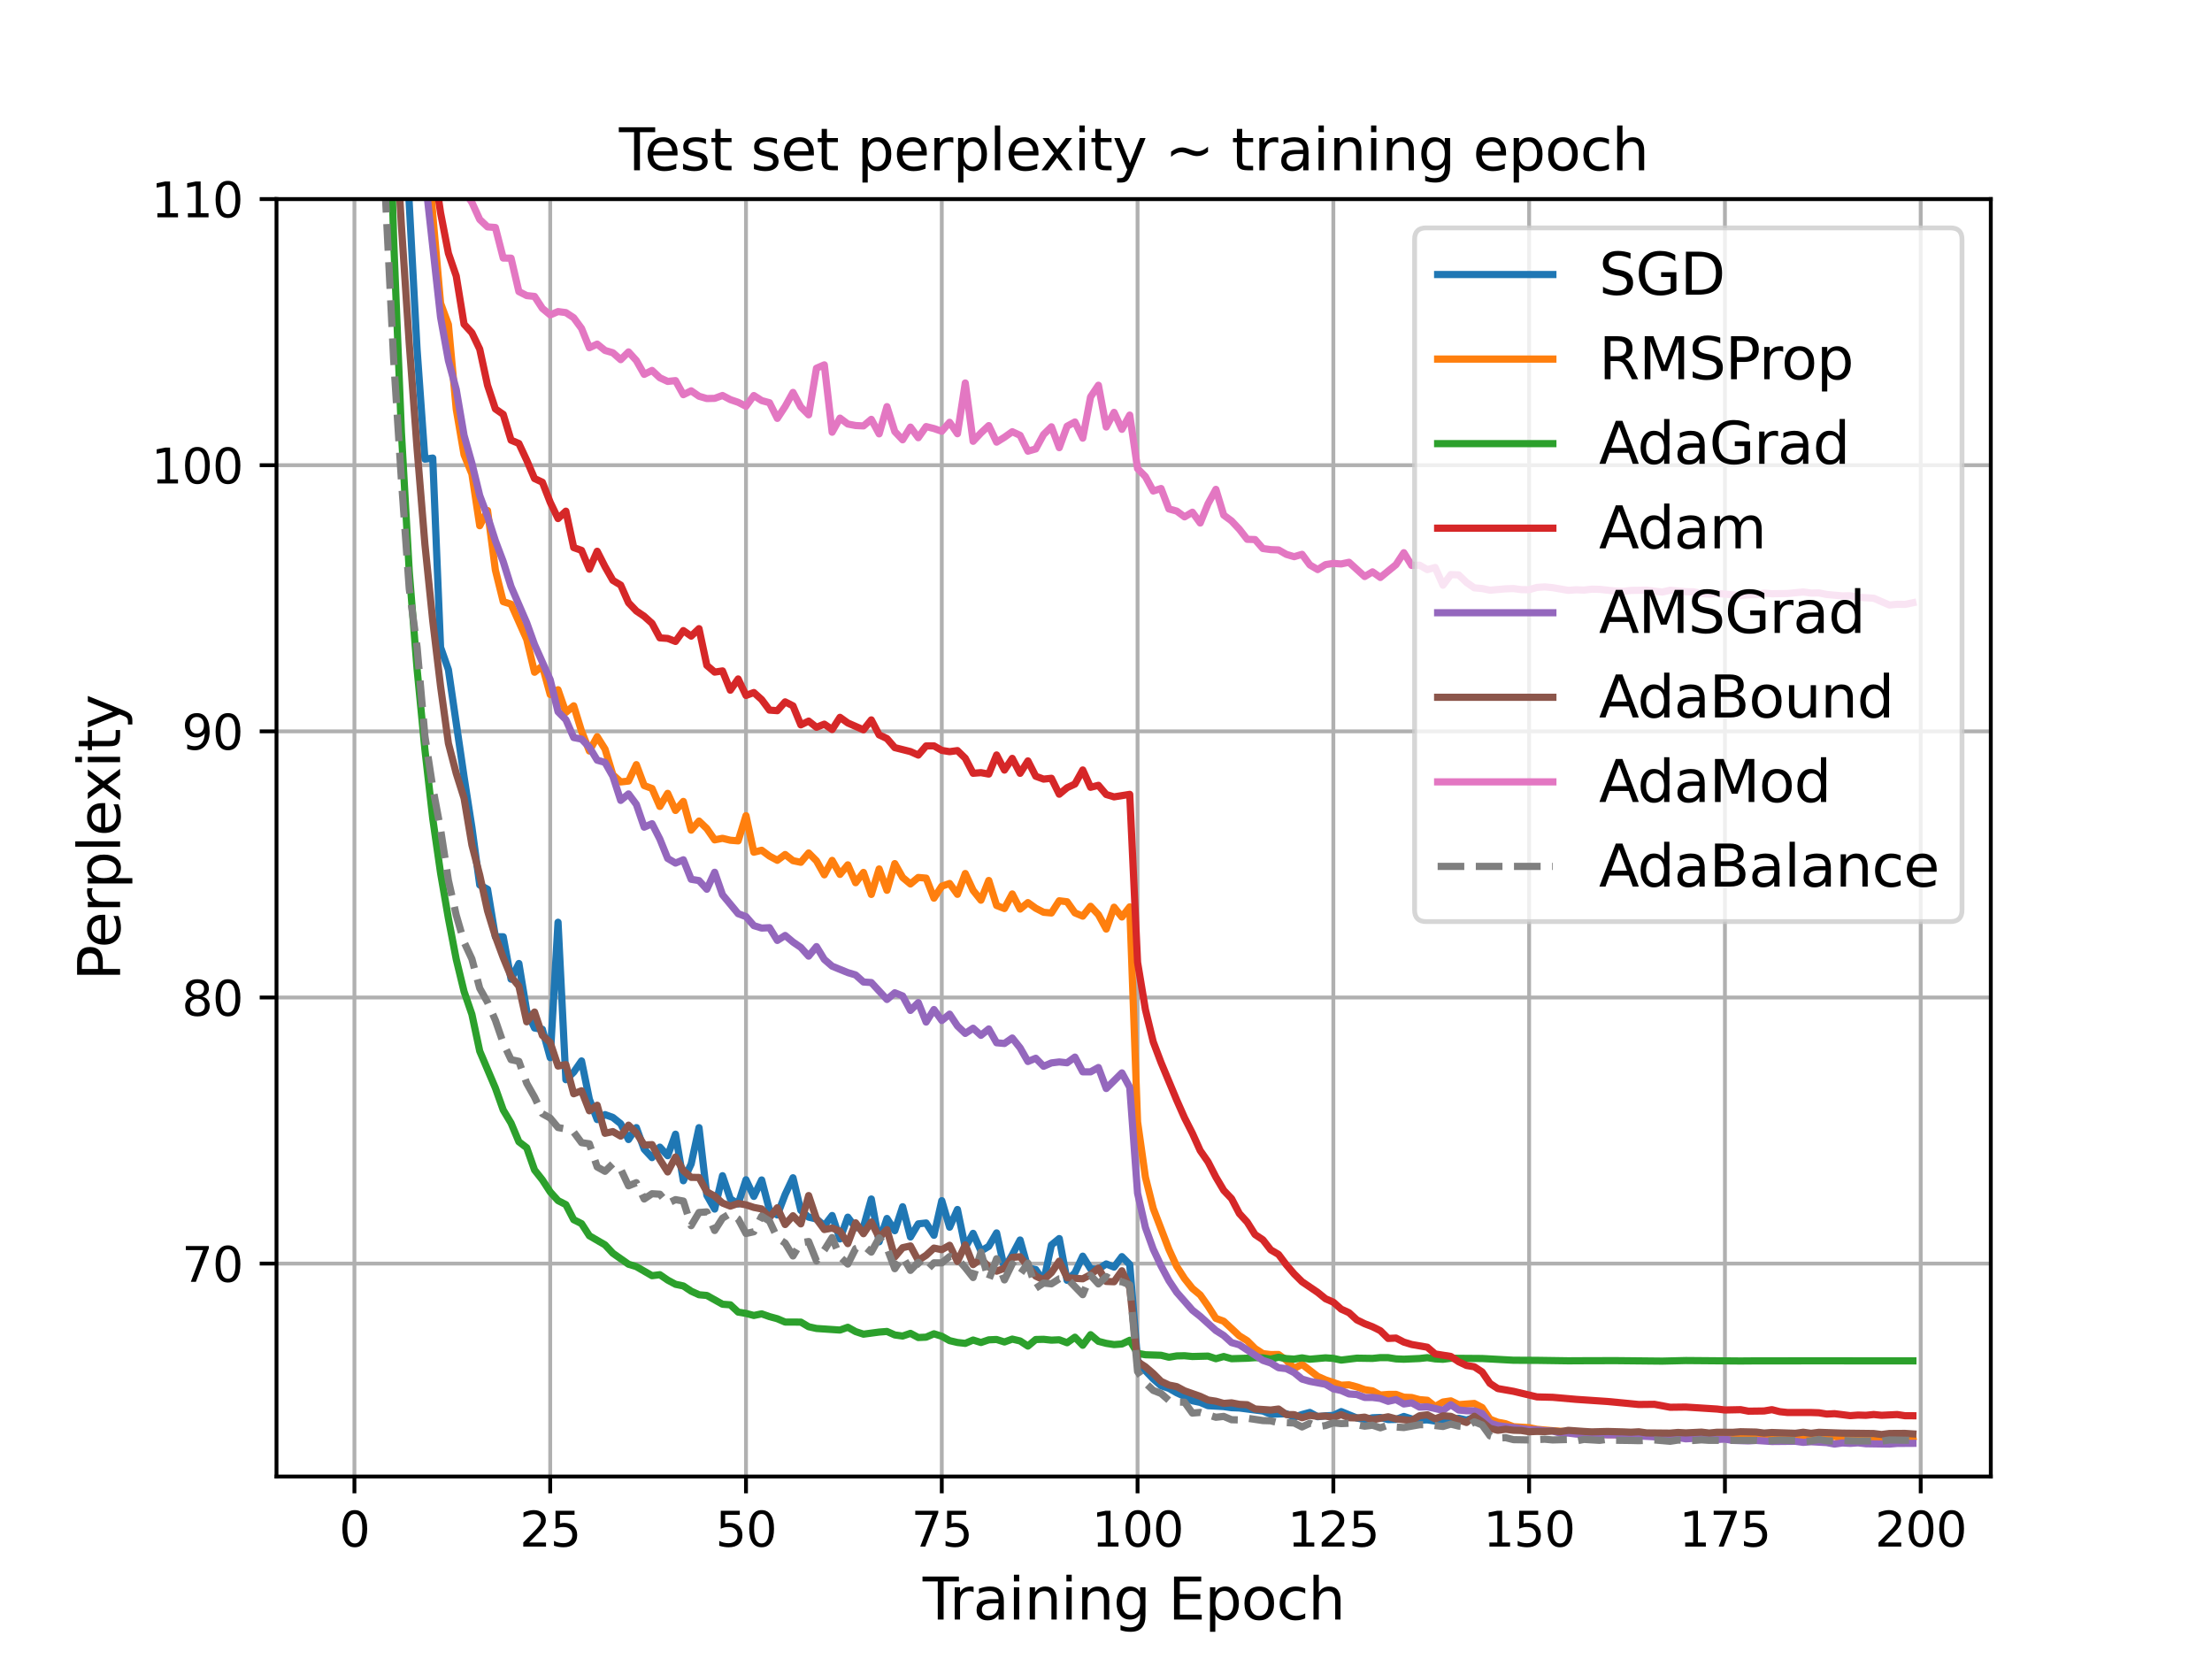 <?xml version="1.0" encoding="utf-8" standalone="no"?>
<!DOCTYPE svg PUBLIC "-//W3C//DTD SVG 1.1//EN"
  "http://www.w3.org/Graphics/SVG/1.1/DTD/svg11.dtd">
<svg xmlns:xlink="http://www.w3.org/1999/xlink" width="460.8pt" height="345.6pt" viewBox="0 0 460.8 345.6" xmlns="http://www.w3.org/2000/svg" version="1.1">
 <defs>
  <style type="text/css">*{stroke-linejoin: round; stroke-linecap: butt}</style>
 </defs>
 <g id="figure_1">
  <g id="patch_1">
   <path d="M 0 345.6 
L 460.8 345.6 
L 460.8 0 
L 0 0 
z
" style="fill: #ffffff"/>
  </g>
  <g id="axes_1">
   <g id="patch_2">
    <path d="M 57.6 307.584 
L 414.72 307.584 
L 414.72 41.472 
L 57.6 41.472 
z
" style="fill: #ffffff"/>
   </g>
   <g id="matplotlib.axis_1">
    <g id="xtick_1">
     <g id="line2d_1">
      <path d="M 73.833 307.584 
L 73.833 41.472 
" clip-path="url(#p5eade75010)" style="fill: none; stroke: #b0b0b0; stroke-width: 0.8; stroke-linecap: square"/>
     </g>
     <g id="line2d_2">
      <defs>
       <path id="me7df21f308" d="M 0 0 
L 0 3.5 
" style="stroke: #000000; stroke-width: 0.8"/>
      </defs>
      <g>
       <use xlink:href="#me7df21f308" x="73.833" y="307.584" style="stroke: #000000; stroke-width: 0.8"/>
      </g>
     </g>
     <g id="text_1">
      <!-- 0 -->
      <g transform="translate(70.651 322.182)scale(0.1 -0.1)">
       <defs>
        <path id="DejaVuSans-30" d="M 2034 4250 
Q 1547 4250 1301 3770 
Q 1056 3291 1056 2328 
Q 1056 1369 1301 889 
Q 1547 409 2034 409 
Q 2525 409 2770 889 
Q 3016 1369 3016 2328 
Q 3016 3291 2770 3770 
Q 2525 4250 2034 4250 
z
M 2034 4750 
Q 2819 4750 3233 4129 
Q 3647 3509 3647 2328 
Q 3647 1150 3233 529 
Q 2819 -91 2034 -91 
Q 1250 -91 836 529 
Q 422 1150 422 2328 
Q 422 3509 836 4129 
Q 1250 4750 2034 4750 
z
" transform="scale(0.016)"/>
       </defs>
       <use xlink:href="#DejaVuSans-30"/>
      </g>
     </g>
    </g>
    <g id="xtick_2">
     <g id="line2d_3">
      <path d="M 114.618 307.584 
L 114.618 41.472 
" clip-path="url(#p5eade75010)" style="fill: none; stroke: #b0b0b0; stroke-width: 0.8; stroke-linecap: square"/>
     </g>
     <g id="line2d_4">
      <g>
       <use xlink:href="#me7df21f308" x="114.618" y="307.584" style="stroke: #000000; stroke-width: 0.8"/>
      </g>
     </g>
     <g id="text_2">
      <!-- 25 -->
      <g transform="translate(108.256 322.182)scale(0.1 -0.1)">
       <defs>
        <path id="DejaVuSans-32" d="M 1228 531 
L 3431 531 
L 3431 0 
L 469 0 
L 469 531 
Q 828 903 1448 1529 
Q 2069 2156 2228 2338 
Q 2531 2678 2651 2914 
Q 2772 3150 2772 3378 
Q 2772 3750 2511 3984 
Q 2250 4219 1831 4219 
Q 1534 4219 1204 4116 
Q 875 4013 500 3803 
L 500 4441 
Q 881 4594 1212 4672 
Q 1544 4750 1819 4750 
Q 2544 4750 2975 4387 
Q 3406 4025 3406 3419 
Q 3406 3131 3298 2873 
Q 3191 2616 2906 2266 
Q 2828 2175 2409 1742 
Q 1991 1309 1228 531 
z
" transform="scale(0.016)"/>
        <path id="DejaVuSans-35" d="M 691 4666 
L 3169 4666 
L 3169 4134 
L 1269 4134 
L 1269 2991 
Q 1406 3038 1543 3061 
Q 1681 3084 1819 3084 
Q 2600 3084 3056 2656 
Q 3513 2228 3513 1497 
Q 3513 744 3044 326 
Q 2575 -91 1722 -91 
Q 1428 -91 1123 -41 
Q 819 9 494 109 
L 494 744 
Q 775 591 1075 516 
Q 1375 441 1709 441 
Q 2250 441 2565 725 
Q 2881 1009 2881 1497 
Q 2881 1984 2565 2268 
Q 2250 2553 1709 2553 
Q 1456 2553 1204 2497 
Q 953 2441 691 2322 
L 691 4666 
z
" transform="scale(0.016)"/>
       </defs>
       <use xlink:href="#DejaVuSans-32"/>
       <use xlink:href="#DejaVuSans-35" x="63.623"/>
      </g>
     </g>
    </g>
    <g id="xtick_3">
     <g id="line2d_5">
      <path d="M 155.404 307.584 
L 155.404 41.472 
" clip-path="url(#p5eade75010)" style="fill: none; stroke: #b0b0b0; stroke-width: 0.8; stroke-linecap: square"/>
     </g>
     <g id="line2d_6">
      <g>
       <use xlink:href="#me7df21f308" x="155.404" y="307.584" style="stroke: #000000; stroke-width: 0.8"/>
      </g>
     </g>
     <g id="text_3">
      <!-- 50 -->
      <g transform="translate(149.042 322.182)scale(0.1 -0.1)">
       <use xlink:href="#DejaVuSans-35"/>
       <use xlink:href="#DejaVuSans-30" x="63.623"/>
      </g>
     </g>
    </g>
    <g id="xtick_4">
     <g id="line2d_7">
      <path d="M 196.19 307.584 
L 196.19 41.472 
" clip-path="url(#p5eade75010)" style="fill: none; stroke: #b0b0b0; stroke-width: 0.8; stroke-linecap: square"/>
     </g>
     <g id="line2d_8">
      <g>
       <use xlink:href="#me7df21f308" x="196.19" y="307.584" style="stroke: #000000; stroke-width: 0.8"/>
      </g>
     </g>
     <g id="text_4">
      <!-- 75 -->
      <g transform="translate(189.827 322.182)scale(0.1 -0.1)">
       <defs>
        <path id="DejaVuSans-37" d="M 525 4666 
L 3525 4666 
L 3525 4397 
L 1831 0 
L 1172 0 
L 2766 4134 
L 525 4134 
L 525 4666 
z
" transform="scale(0.016)"/>
       </defs>
       <use xlink:href="#DejaVuSans-37"/>
       <use xlink:href="#DejaVuSans-35" x="63.623"/>
      </g>
     </g>
    </g>
    <g id="xtick_5">
     <g id="line2d_9">
      <path d="M 236.976 307.584 
L 236.976 41.472 
" clip-path="url(#p5eade75010)" style="fill: none; stroke: #b0b0b0; stroke-width: 0.8; stroke-linecap: square"/>
     </g>
     <g id="line2d_10">
      <g>
       <use xlink:href="#me7df21f308" x="236.976" y="307.584" style="stroke: #000000; stroke-width: 0.8"/>
      </g>
     </g>
     <g id="text_5">
      <!-- 100 -->
      <g transform="translate(227.432 322.182)scale(0.1 -0.1)">
       <defs>
        <path id="DejaVuSans-31" d="M 794 531 
L 1825 531 
L 1825 4091 
L 703 3866 
L 703 4441 
L 1819 4666 
L 2450 4666 
L 2450 531 
L 3481 531 
L 3481 0 
L 794 0 
L 794 531 
z
" transform="scale(0.016)"/>
       </defs>
       <use xlink:href="#DejaVuSans-31"/>
       <use xlink:href="#DejaVuSans-30" x="63.623"/>
       <use xlink:href="#DejaVuSans-30" x="127.246"/>
      </g>
     </g>
    </g>
    <g id="xtick_6">
     <g id="line2d_11">
      <path d="M 277.761 307.584 
L 277.761 41.472 
" clip-path="url(#p5eade75010)" style="fill: none; stroke: #b0b0b0; stroke-width: 0.8; stroke-linecap: square"/>
     </g>
     <g id="line2d_12">
      <g>
       <use xlink:href="#me7df21f308" x="277.761" y="307.584" style="stroke: #000000; stroke-width: 0.8"/>
      </g>
     </g>
     <g id="text_6">
      <!-- 125 -->
      <g transform="translate(268.218 322.182)scale(0.1 -0.1)">
       <use xlink:href="#DejaVuSans-31"/>
       <use xlink:href="#DejaVuSans-32" x="63.623"/>
       <use xlink:href="#DejaVuSans-35" x="127.246"/>
      </g>
     </g>
    </g>
    <g id="xtick_7">
     <g id="line2d_13">
      <path d="M 318.547 307.584 
L 318.547 41.472 
" clip-path="url(#p5eade75010)" style="fill: none; stroke: #b0b0b0; stroke-width: 0.8; stroke-linecap: square"/>
     </g>
     <g id="line2d_14">
      <g>
       <use xlink:href="#me7df21f308" x="318.547" y="307.584" style="stroke: #000000; stroke-width: 0.8"/>
      </g>
     </g>
     <g id="text_7">
      <!-- 150 -->
      <g transform="translate(309.003 322.182)scale(0.1 -0.1)">
       <use xlink:href="#DejaVuSans-31"/>
       <use xlink:href="#DejaVuSans-35" x="63.623"/>
       <use xlink:href="#DejaVuSans-30" x="127.246"/>
      </g>
     </g>
    </g>
    <g id="xtick_8">
     <g id="line2d_15">
      <path d="M 359.333 307.584 
L 359.333 41.472 
" clip-path="url(#p5eade75010)" style="fill: none; stroke: #b0b0b0; stroke-width: 0.8; stroke-linecap: square"/>
     </g>
     <g id="line2d_16">
      <g>
       <use xlink:href="#me7df21f308" x="359.333" y="307.584" style="stroke: #000000; stroke-width: 0.8"/>
      </g>
     </g>
     <g id="text_8">
      <!-- 175 -->
      <g transform="translate(349.789 322.182)scale(0.1 -0.1)">
       <use xlink:href="#DejaVuSans-31"/>
       <use xlink:href="#DejaVuSans-37" x="63.623"/>
       <use xlink:href="#DejaVuSans-35" x="127.246"/>
      </g>
     </g>
    </g>
    <g id="xtick_9">
     <g id="line2d_17">
      <path d="M 400.119 307.584 
L 400.119 41.472 
" clip-path="url(#p5eade75010)" style="fill: none; stroke: #b0b0b0; stroke-width: 0.8; stroke-linecap: square"/>
     </g>
     <g id="line2d_18">
      <g>
       <use xlink:href="#me7df21f308" x="400.119" y="307.584" style="stroke: #000000; stroke-width: 0.8"/>
      </g>
     </g>
     <g id="text_9">
      <!-- 200 -->
      <g transform="translate(390.575 322.182)scale(0.1 -0.1)">
       <use xlink:href="#DejaVuSans-32"/>
       <use xlink:href="#DejaVuSans-30" x="63.623"/>
       <use xlink:href="#DejaVuSans-30" x="127.246"/>
      </g>
     </g>
    </g>
    <g id="text_10">
     <!-- Training Epoch -->
     <g transform="translate(192.209 337.38)scale(0.12 -0.12)">
      <defs>
       <path id="DejaVuSans-54" d="M -19 4666 
L 3928 4666 
L 3928 4134 
L 2272 4134 
L 2272 0 
L 1638 0 
L 1638 4134 
L -19 4134 
L -19 4666 
z
" transform="scale(0.016)"/>
       <path id="DejaVuSans-72" d="M 2631 2963 
Q 2534 3019 2420 3045 
Q 2306 3072 2169 3072 
Q 1681 3072 1420 2755 
Q 1159 2438 1159 1844 
L 1159 0 
L 581 0 
L 581 3500 
L 1159 3500 
L 1159 2956 
Q 1341 3275 1631 3429 
Q 1922 3584 2338 3584 
Q 2397 3584 2469 3576 
Q 2541 3569 2628 3553 
L 2631 2963 
z
" transform="scale(0.016)"/>
       <path id="DejaVuSans-61" d="M 2194 1759 
Q 1497 1759 1228 1600 
Q 959 1441 959 1056 
Q 959 750 1161 570 
Q 1363 391 1709 391 
Q 2188 391 2477 730 
Q 2766 1069 2766 1631 
L 2766 1759 
L 2194 1759 
z
M 3341 1997 
L 3341 0 
L 2766 0 
L 2766 531 
Q 2569 213 2275 61 
Q 1981 -91 1556 -91 
Q 1019 -91 701 211 
Q 384 513 384 1019 
Q 384 1609 779 1909 
Q 1175 2209 1959 2209 
L 2766 2209 
L 2766 2266 
Q 2766 2663 2505 2880 
Q 2244 3097 1772 3097 
Q 1472 3097 1187 3025 
Q 903 2953 641 2809 
L 641 3341 
Q 956 3463 1253 3523 
Q 1550 3584 1831 3584 
Q 2591 3584 2966 3190 
Q 3341 2797 3341 1997 
z
" transform="scale(0.016)"/>
       <path id="DejaVuSans-69" d="M 603 3500 
L 1178 3500 
L 1178 0 
L 603 0 
L 603 3500 
z
M 603 4863 
L 1178 4863 
L 1178 4134 
L 603 4134 
L 603 4863 
z
" transform="scale(0.016)"/>
       <path id="DejaVuSans-6e" d="M 3513 2113 
L 3513 0 
L 2938 0 
L 2938 2094 
Q 2938 2591 2744 2837 
Q 2550 3084 2163 3084 
Q 1697 3084 1428 2787 
Q 1159 2491 1159 1978 
L 1159 0 
L 581 0 
L 581 3500 
L 1159 3500 
L 1159 2956 
Q 1366 3272 1645 3428 
Q 1925 3584 2291 3584 
Q 2894 3584 3203 3211 
Q 3513 2838 3513 2113 
z
" transform="scale(0.016)"/>
       <path id="DejaVuSans-67" d="M 2906 1791 
Q 2906 2416 2648 2759 
Q 2391 3103 1925 3103 
Q 1463 3103 1205 2759 
Q 947 2416 947 1791 
Q 947 1169 1205 825 
Q 1463 481 1925 481 
Q 2391 481 2648 825 
Q 2906 1169 2906 1791 
z
M 3481 434 
Q 3481 -459 3084 -895 
Q 2688 -1331 1869 -1331 
Q 1566 -1331 1297 -1286 
Q 1028 -1241 775 -1147 
L 775 -588 
Q 1028 -725 1275 -790 
Q 1522 -856 1778 -856 
Q 2344 -856 2625 -561 
Q 2906 -266 2906 331 
L 2906 616 
Q 2728 306 2450 153 
Q 2172 0 1784 0 
Q 1141 0 747 490 
Q 353 981 353 1791 
Q 353 2603 747 3093 
Q 1141 3584 1784 3584 
Q 2172 3584 2450 3431 
Q 2728 3278 2906 2969 
L 2906 3500 
L 3481 3500 
L 3481 434 
z
" transform="scale(0.016)"/>
       <path id="DejaVuSans-20" transform="scale(0.016)"/>
       <path id="DejaVuSans-45" d="M 628 4666 
L 3578 4666 
L 3578 4134 
L 1259 4134 
L 1259 2753 
L 3481 2753 
L 3481 2222 
L 1259 2222 
L 1259 531 
L 3634 531 
L 3634 0 
L 628 0 
L 628 4666 
z
" transform="scale(0.016)"/>
       <path id="DejaVuSans-70" d="M 1159 525 
L 1159 -1331 
L 581 -1331 
L 581 3500 
L 1159 3500 
L 1159 2969 
Q 1341 3281 1617 3432 
Q 1894 3584 2278 3584 
Q 2916 3584 3314 3078 
Q 3713 2572 3713 1747 
Q 3713 922 3314 415 
Q 2916 -91 2278 -91 
Q 1894 -91 1617 61 
Q 1341 213 1159 525 
z
M 3116 1747 
Q 3116 2381 2855 2742 
Q 2594 3103 2138 3103 
Q 1681 3103 1420 2742 
Q 1159 2381 1159 1747 
Q 1159 1113 1420 752 
Q 1681 391 2138 391 
Q 2594 391 2855 752 
Q 3116 1113 3116 1747 
z
" transform="scale(0.016)"/>
       <path id="DejaVuSans-6f" d="M 1959 3097 
Q 1497 3097 1228 2736 
Q 959 2375 959 1747 
Q 959 1119 1226 758 
Q 1494 397 1959 397 
Q 2419 397 2687 759 
Q 2956 1122 2956 1747 
Q 2956 2369 2687 2733 
Q 2419 3097 1959 3097 
z
M 1959 3584 
Q 2709 3584 3137 3096 
Q 3566 2609 3566 1747 
Q 3566 888 3137 398 
Q 2709 -91 1959 -91 
Q 1206 -91 779 398 
Q 353 888 353 1747 
Q 353 2609 779 3096 
Q 1206 3584 1959 3584 
z
" transform="scale(0.016)"/>
       <path id="DejaVuSans-63" d="M 3122 3366 
L 3122 2828 
Q 2878 2963 2633 3030 
Q 2388 3097 2138 3097 
Q 1578 3097 1268 2742 
Q 959 2388 959 1747 
Q 959 1106 1268 751 
Q 1578 397 2138 397 
Q 2388 397 2633 464 
Q 2878 531 3122 666 
L 3122 134 
Q 2881 22 2623 -34 
Q 2366 -91 2075 -91 
Q 1284 -91 818 406 
Q 353 903 353 1747 
Q 353 2603 823 3093 
Q 1294 3584 2113 3584 
Q 2378 3584 2631 3529 
Q 2884 3475 3122 3366 
z
" transform="scale(0.016)"/>
       <path id="DejaVuSans-68" d="M 3513 2113 
L 3513 0 
L 2938 0 
L 2938 2094 
Q 2938 2591 2744 2837 
Q 2550 3084 2163 3084 
Q 1697 3084 1428 2787 
Q 1159 2491 1159 1978 
L 1159 0 
L 581 0 
L 581 4863 
L 1159 4863 
L 1159 2956 
Q 1366 3272 1645 3428 
Q 1925 3584 2291 3584 
Q 2894 3584 3203 3211 
Q 3513 2838 3513 2113 
z
" transform="scale(0.016)"/>
      </defs>
      <use xlink:href="#DejaVuSans-54"/>
      <use xlink:href="#DejaVuSans-72" x="46.334"/>
      <use xlink:href="#DejaVuSans-61" x="87.447"/>
      <use xlink:href="#DejaVuSans-69" x="148.727"/>
      <use xlink:href="#DejaVuSans-6e" x="176.51"/>
      <use xlink:href="#DejaVuSans-69" x="239.889"/>
      <use xlink:href="#DejaVuSans-6e" x="267.672"/>
      <use xlink:href="#DejaVuSans-67" x="331.051"/>
      <use xlink:href="#DejaVuSans-20" x="394.527"/>
      <use xlink:href="#DejaVuSans-45" x="426.314"/>
      <use xlink:href="#DejaVuSans-70" x="489.498"/>
      <use xlink:href="#DejaVuSans-6f" x="552.975"/>
      <use xlink:href="#DejaVuSans-63" x="614.156"/>
      <use xlink:href="#DejaVuSans-68" x="669.137"/>
     </g>
    </g>
   </g>
   <g id="matplotlib.axis_2">
    <g id="ytick_1">
     <g id="line2d_19">
      <path d="M 57.6 263.232 
L 414.72 263.232 
" clip-path="url(#p5eade75010)" style="fill: none; stroke: #b0b0b0; stroke-width: 0.8; stroke-linecap: square"/>
     </g>
     <g id="line2d_20">
      <defs>
       <path id="m442542cdd9" d="M 0 0 
L -3.5 0 
" style="stroke: #000000; stroke-width: 0.8"/>
      </defs>
      <g>
       <use xlink:href="#m442542cdd9" x="57.6" y="263.232" style="stroke: #000000; stroke-width: 0.8"/>
      </g>
     </g>
     <g id="text_11">
      <!-- 70 -->
      <g transform="translate(37.875 267.031)scale(0.1 -0.1)">
       <use xlink:href="#DejaVuSans-37"/>
       <use xlink:href="#DejaVuSans-30" x="63.623"/>
      </g>
     </g>
    </g>
    <g id="ytick_2">
     <g id="line2d_21">
      <path d="M 57.6 207.792 
L 414.72 207.792 
" clip-path="url(#p5eade75010)" style="fill: none; stroke: #b0b0b0; stroke-width: 0.8; stroke-linecap: square"/>
     </g>
     <g id="line2d_22">
      <g>
       <use xlink:href="#m442542cdd9" x="57.6" y="207.792" style="stroke: #000000; stroke-width: 0.8"/>
      </g>
     </g>
     <g id="text_12">
      <!-- 80 -->
      <g transform="translate(37.875 211.591)scale(0.1 -0.1)">
       <defs>
        <path id="DejaVuSans-38" d="M 2034 2216 
Q 1584 2216 1326 1975 
Q 1069 1734 1069 1313 
Q 1069 891 1326 650 
Q 1584 409 2034 409 
Q 2484 409 2743 651 
Q 3003 894 3003 1313 
Q 3003 1734 2745 1975 
Q 2488 2216 2034 2216 
z
M 1403 2484 
Q 997 2584 770 2862 
Q 544 3141 544 3541 
Q 544 4100 942 4425 
Q 1341 4750 2034 4750 
Q 2731 4750 3128 4425 
Q 3525 4100 3525 3541 
Q 3525 3141 3298 2862 
Q 3072 2584 2669 2484 
Q 3125 2378 3379 2068 
Q 3634 1759 3634 1313 
Q 3634 634 3220 271 
Q 2806 -91 2034 -91 
Q 1263 -91 848 271 
Q 434 634 434 1313 
Q 434 1759 690 2068 
Q 947 2378 1403 2484 
z
M 1172 3481 
Q 1172 3119 1398 2916 
Q 1625 2713 2034 2713 
Q 2441 2713 2670 2916 
Q 2900 3119 2900 3481 
Q 2900 3844 2670 4047 
Q 2441 4250 2034 4250 
Q 1625 4250 1398 4047 
Q 1172 3844 1172 3481 
z
" transform="scale(0.016)"/>
       </defs>
       <use xlink:href="#DejaVuSans-38"/>
       <use xlink:href="#DejaVuSans-30" x="63.623"/>
      </g>
     </g>
    </g>
    <g id="ytick_3">
     <g id="line2d_23">
      <path d="M 57.6 152.352 
L 414.72 152.352 
" clip-path="url(#p5eade75010)" style="fill: none; stroke: #b0b0b0; stroke-width: 0.8; stroke-linecap: square"/>
     </g>
     <g id="line2d_24">
      <g>
       <use xlink:href="#m442542cdd9" x="57.6" y="152.352" style="stroke: #000000; stroke-width: 0.8"/>
      </g>
     </g>
     <g id="text_13">
      <!-- 90 -->
      <g transform="translate(37.875 156.151)scale(0.1 -0.1)">
       <defs>
        <path id="DejaVuSans-39" d="M 703 97 
L 703 672 
Q 941 559 1184 500 
Q 1428 441 1663 441 
Q 2288 441 2617 861 
Q 2947 1281 2994 2138 
Q 2813 1869 2534 1725 
Q 2256 1581 1919 1581 
Q 1219 1581 811 2004 
Q 403 2428 403 3163 
Q 403 3881 828 4315 
Q 1253 4750 1959 4750 
Q 2769 4750 3195 4129 
Q 3622 3509 3622 2328 
Q 3622 1225 3098 567 
Q 2575 -91 1691 -91 
Q 1453 -91 1209 -44 
Q 966 3 703 97 
z
M 1959 2075 
Q 2384 2075 2632 2365 
Q 2881 2656 2881 3163 
Q 2881 3666 2632 3958 
Q 2384 4250 1959 4250 
Q 1534 4250 1286 3958 
Q 1038 3666 1038 3163 
Q 1038 2656 1286 2365 
Q 1534 2075 1959 2075 
z
" transform="scale(0.016)"/>
       </defs>
       <use xlink:href="#DejaVuSans-39"/>
       <use xlink:href="#DejaVuSans-30" x="63.623"/>
      </g>
     </g>
    </g>
    <g id="ytick_4">
     <g id="line2d_25">
      <path d="M 57.6 96.912 
L 414.72 96.912 
" clip-path="url(#p5eade75010)" style="fill: none; stroke: #b0b0b0; stroke-width: 0.8; stroke-linecap: square"/>
     </g>
     <g id="line2d_26">
      <g>
       <use xlink:href="#m442542cdd9" x="57.6" y="96.912" style="stroke: #000000; stroke-width: 0.8"/>
      </g>
     </g>
     <g id="text_14">
      <!-- 100 -->
      <g transform="translate(31.512 100.711)scale(0.1 -0.1)">
       <use xlink:href="#DejaVuSans-31"/>
       <use xlink:href="#DejaVuSans-30" x="63.623"/>
       <use xlink:href="#DejaVuSans-30" x="127.246"/>
      </g>
     </g>
    </g>
    <g id="ytick_5">
     <g id="line2d_27">
      <path d="M 57.6 41.472 
L 414.72 41.472 
" clip-path="url(#p5eade75010)" style="fill: none; stroke: #b0b0b0; stroke-width: 0.8; stroke-linecap: square"/>
     </g>
     <g id="line2d_28">
      <g>
       <use xlink:href="#m442542cdd9" x="57.6" y="41.472" style="stroke: #000000; stroke-width: 0.8"/>
      </g>
     </g>
     <g id="text_15">
      <!-- 110 -->
      <g transform="translate(31.512 45.271)scale(0.1 -0.1)">
       <use xlink:href="#DejaVuSans-31"/>
       <use xlink:href="#DejaVuSans-31" x="63.623"/>
       <use xlink:href="#DejaVuSans-30" x="127.246"/>
      </g>
     </g>
    </g>
    <g id="text_16">
     <!-- Perplexity -->
     <g transform="translate(25.017 204.271)rotate(-90)scale(0.12 -0.12)">
      <defs>
       <path id="DejaVuSans-50" d="M 1259 4147 
L 1259 2394 
L 2053 2394 
Q 2494 2394 2734 2622 
Q 2975 2850 2975 3272 
Q 2975 3691 2734 3919 
Q 2494 4147 2053 4147 
L 1259 4147 
z
M 628 4666 
L 2053 4666 
Q 2838 4666 3239 4311 
Q 3641 3956 3641 3272 
Q 3641 2581 3239 2228 
Q 2838 1875 2053 1875 
L 1259 1875 
L 1259 0 
L 628 0 
L 628 4666 
z
" transform="scale(0.016)"/>
       <path id="DejaVuSans-65" d="M 3597 1894 
L 3597 1613 
L 953 1613 
Q 991 1019 1311 708 
Q 1631 397 2203 397 
Q 2534 397 2845 478 
Q 3156 559 3463 722 
L 3463 178 
Q 3153 47 2828 -22 
Q 2503 -91 2169 -91 
Q 1331 -91 842 396 
Q 353 884 353 1716 
Q 353 2575 817 3079 
Q 1281 3584 2069 3584 
Q 2775 3584 3186 3129 
Q 3597 2675 3597 1894 
z
M 3022 2063 
Q 3016 2534 2758 2815 
Q 2500 3097 2075 3097 
Q 1594 3097 1305 2825 
Q 1016 2553 972 2059 
L 3022 2063 
z
" transform="scale(0.016)"/>
       <path id="DejaVuSans-6c" d="M 603 4863 
L 1178 4863 
L 1178 0 
L 603 0 
L 603 4863 
z
" transform="scale(0.016)"/>
       <path id="DejaVuSans-78" d="M 3513 3500 
L 2247 1797 
L 3578 0 
L 2900 0 
L 1881 1375 
L 863 0 
L 184 0 
L 1544 1831 
L 300 3500 
L 978 3500 
L 1906 2253 
L 2834 3500 
L 3513 3500 
z
" transform="scale(0.016)"/>
       <path id="DejaVuSans-74" d="M 1172 4494 
L 1172 3500 
L 2356 3500 
L 2356 3053 
L 1172 3053 
L 1172 1153 
Q 1172 725 1289 603 
Q 1406 481 1766 481 
L 2356 481 
L 2356 0 
L 1766 0 
Q 1100 0 847 248 
Q 594 497 594 1153 
L 594 3053 
L 172 3053 
L 172 3500 
L 594 3500 
L 594 4494 
L 1172 4494 
z
" transform="scale(0.016)"/>
       <path id="DejaVuSans-79" d="M 2059 -325 
Q 1816 -950 1584 -1140 
Q 1353 -1331 966 -1331 
L 506 -1331 
L 506 -850 
L 844 -850 
Q 1081 -850 1212 -737 
Q 1344 -625 1503 -206 
L 1606 56 
L 191 3500 
L 800 3500 
L 1894 763 
L 2988 3500 
L 3597 3500 
L 2059 -325 
z
" transform="scale(0.016)"/>
      </defs>
      <use xlink:href="#DejaVuSans-50"/>
      <use xlink:href="#DejaVuSans-65" x="56.678"/>
      <use xlink:href="#DejaVuSans-72" x="118.201"/>
      <use xlink:href="#DejaVuSans-70" x="159.314"/>
      <use xlink:href="#DejaVuSans-6c" x="222.791"/>
      <use xlink:href="#DejaVuSans-65" x="250.574"/>
      <use xlink:href="#DejaVuSans-78" x="310.348"/>
      <use xlink:href="#DejaVuSans-69" x="369.527"/>
      <use xlink:href="#DejaVuSans-74" x="397.311"/>
      <use xlink:href="#DejaVuSans-79" x="436.52"/>
     </g>
    </g>
   </g>
   <g id="line2d_29">
    <path d="M 82.993 -1 
L 83.621 14.697 
L 85.253 42.418 
L 86.884 72.782 
L 88.516 95.647 
L 90.147 95.424 
L 91.778 134.836 
L 93.41 139.503 
L 96.673 161.83 
L 98.304 172.348 
L 99.936 184.357 
L 101.567 185.251 
L 103.198 195.135 
L 104.83 195.151 
L 106.461 203.977 
L 108.093 200.714 
L 109.724 210.597 
L 111.356 214.153 
L 112.987 214.428 
L 114.618 220.331 
L 116.25 192.125 
L 117.881 224.917 
L 119.513 223.351 
L 121.144 221.014 
L 122.776 228.987 
L 124.407 233.227 
L 126.038 232.196 
L 127.67 232.784 
L 129.301 234.091 
L 130.933 237.383 
L 132.564 234.9 
L 134.196 239.398 
L 135.827 241.152 
L 137.458 238.968 
L 139.09 240.754 
L 140.721 236.275 
L 142.353 245.969 
L 143.984 242.473 
L 145.616 234.913 
L 147.247 249 
L 148.879 251.874 
L 150.51 244.923 
L 152.141 249.746 
L 153.773 250.8 
L 155.404 245.769 
L 157.036 249.233 
L 158.667 245.809 
L 160.299 252.096 
L 161.93 253.103 
L 163.561 248.839 
L 165.193 245.354 
L 166.824 252.13 
L 168.456 253.555 
L 170.087 253.931 
L 171.719 255.33 
L 173.35 253.212 
L 174.981 258.093 
L 176.613 253.557 
L 178.244 255.759 
L 179.876 255.593 
L 181.507 249.776 
L 183.139 258.694 
L 184.77 253.83 
L 186.401 256.376 
L 188.033 251.385 
L 189.664 257.687 
L 191.296 254.953 
L 192.927 254.769 
L 194.559 257.332 
L 196.19 250.124 
L 197.821 255.644 
L 199.453 251.959 
L 201.084 259.863 
L 202.716 256.929 
L 204.347 260.608 
L 205.979 259.634 
L 207.61 256.835 
L 209.241 264.266 
L 210.873 261.413 
L 212.504 258.315 
L 214.136 264.138 
L 215.767 264.477 
L 217.399 266.937 
L 219.03 259.353 
L 220.661 258.015 
L 222.293 266.714 
L 223.924 265.163 
L 225.556 261.684 
L 227.187 264.324 
L 228.819 264.385 
L 230.45 263.304 
L 232.081 263.959 
L 233.713 261.779 
L 235.344 263.417 
L 236.976 283.394 
L 238.607 285.544 
L 240.239 287.245 
L 241.87 288.682 
L 243.501 289.216 
L 245.133 290.141 
L 246.764 290.898 
L 248.396 291.808 
L 250.027 292.145 
L 251.659 292.831 
L 254.921 293.016 
L 256.553 293.249 
L 258.184 293.31 
L 263.079 293.942 
L 264.71 294.606 
L 267.973 294.514 
L 269.604 295.222 
L 271.236 294.669 
L 272.867 294.236 
L 274.499 295.126 
L 276.13 294.937 
L 277.761 294.861 
L 279.393 294.064 
L 282.656 295.391 
L 284.287 295.738 
L 285.919 295.351 
L 287.55 295.287 
L 289.181 295.727 
L 290.813 295.696 
L 292.444 295.077 
L 294.076 295.591 
L 295.707 295.852 
L 297.339 295.787 
L 298.97 296.031 
L 300.601 295.786 
L 302.233 295.807 
L 303.864 295.466 
L 305.496 295.824 
L 307.127 295.298 
L 308.759 295.956 
L 310.39 297.501 
L 312.021 297.766 
L 312.021 297.766 
" clip-path="url(#p5eade75010)" style="fill: none; stroke: #1f77b4; stroke-width: 1.5; stroke-linecap: square"/>
   </g>
   <g id="line2d_30">
    <path d="M 86.701 -1 
L 86.884 1.87 
L 90.147 44.646 
L 91.778 63.161 
L 93.41 67.598 
L 95.041 85.245 
L 96.673 94.735 
L 98.304 98.73 
L 99.936 109.519 
L 101.567 106.35 
L 103.198 118.76 
L 104.83 125.331 
L 106.461 125.862 
L 109.724 133.205 
L 111.356 140.04 
L 112.987 138.73 
L 114.618 144.682 
L 116.25 143.685 
L 117.881 148.399 
L 119.513 147.034 
L 121.144 152.315 
L 122.776 156.445 
L 124.407 153.461 
L 126.038 156.049 
L 127.67 161.4 
L 129.301 162.89 
L 130.933 162.71 
L 132.564 159.289 
L 134.196 163.647 
L 135.827 164.254 
L 137.458 167.998 
L 139.09 165.27 
L 140.721 168.834 
L 142.353 166.955 
L 143.984 172.933 
L 145.616 171.041 
L 147.247 172.607 
L 148.879 174.959 
L 150.51 174.637 
L 152.141 175.038 
L 153.773 175.168 
L 155.404 169.917 
L 157.036 177.531 
L 158.667 177.123 
L 160.299 178.339 
L 161.93 179.221 
L 163.561 178.009 
L 165.193 179.291 
L 166.824 179.632 
L 168.456 177.691 
L 170.087 179.329 
L 171.719 182.242 
L 173.35 179.233 
L 174.981 182.156 
L 176.613 180.161 
L 178.244 183.885 
L 179.876 181.741 
L 181.507 186.325 
L 183.139 181.022 
L 184.77 185.466 
L 186.401 179.906 
L 188.033 182.796 
L 189.664 184.147 
L 191.296 182.789 
L 192.927 182.933 
L 194.559 187.105 
L 196.19 184.611 
L 197.821 184.048 
L 199.453 186.302 
L 201.084 181.97 
L 202.716 185.48 
L 204.347 187.525 
L 205.979 183.416 
L 207.61 188.632 
L 209.241 189.265 
L 210.873 186.226 
L 212.504 189.379 
L 214.136 188.027 
L 215.767 189.205 
L 217.399 190.044 
L 219.03 190.193 
L 220.661 187.65 
L 222.293 187.851 
L 223.924 190.165 
L 225.556 190.851 
L 227.187 188.796 
L 228.819 190.54 
L 230.45 193.54 
L 232.081 188.989 
L 233.713 191.027 
L 235.344 188.916 
L 236.976 233.681 
L 238.607 245.211 
L 240.239 251.738 
L 243.501 260.254 
L 245.133 263.817 
L 246.764 266.352 
L 248.396 268.403 
L 250.027 269.759 
L 251.659 272.077 
L 253.29 274.638 
L 254.921 275.236 
L 258.184 278.284 
L 259.816 279.298 
L 261.447 280.928 
L 263.079 281.981 
L 264.71 282.182 
L 266.341 282.169 
L 267.973 283.37 
L 269.604 285.057 
L 271.236 284.217 
L 274.499 286.732 
L 276.13 287.45 
L 279.393 288.566 
L 281.024 288.483 
L 282.656 288.913 
L 284.287 289.491 
L 285.919 289.739 
L 287.55 290.609 
L 289.181 290.483 
L 290.813 290.47 
L 292.444 291.06 
L 294.076 291.126 
L 295.707 291.569 
L 297.339 291.702 
L 298.97 292.999 
L 300.601 292.064 
L 302.233 291.828 
L 303.864 292.615 
L 307.127 292.367 
L 308.759 293.219 
L 310.39 295.644 
L 312.021 296.278 
L 313.653 296.589 
L 315.284 297.205 
L 318.547 297.411 
L 320.179 297.754 
L 323.441 298.041 
L 329.967 298.533 
L 331.599 298.768 
L 338.124 298.907 
L 339.756 298.751 
L 341.387 298.93 
L 344.65 298.778 
L 346.282 299.18 
L 351.176 299.093 
L 352.807 299.386 
L 354.439 299.452 
L 356.07 299.393 
L 357.702 299.486 
L 359.333 299.152 
L 360.964 299.48 
L 365.859 299.622 
L 367.49 299.685 
L 369.122 299.488 
L 370.753 299.799 
L 372.384 299.493 
L 380.542 299.638 
L 382.173 299.183 
L 383.804 299.781 
L 385.436 299.466 
L 387.067 299.49 
L 388.699 299.219 
L 390.33 299.504 
L 395.224 299.505 
L 396.856 299.686 
L 398.487 299.374 
L 398.487 299.374 
" clip-path="url(#p5eade75010)" style="fill: none; stroke: #ff7f0e; stroke-width: 1.5; stroke-linecap: square"/>
   </g>
   <g id="line2d_31">
    <path d="M 80.56 -1 
L 81.99 49.551 
L 83.621 90.031 
L 85.253 119.031 
L 86.884 139.37 
L 88.516 156.146 
L 90.147 170.525 
L 91.778 181.856 
L 93.41 191.332 
L 95.041 199.824 
L 96.673 206.553 
L 98.304 211.307 
L 99.936 218.971 
L 103.198 226.651 
L 104.83 231.229 
L 106.461 233.958 
L 108.093 237.849 
L 109.724 239.095 
L 111.356 243.73 
L 112.987 245.79 
L 114.618 248.294 
L 116.25 250.105 
L 117.881 250.946 
L 119.513 254.086 
L 121.144 254.905 
L 122.776 257.431 
L 126.038 259.33 
L 127.67 261.074 
L 130.933 263.363 
L 132.564 263.864 
L 135.827 265.749 
L 137.458 265.544 
L 139.09 266.663 
L 140.721 267.541 
L 142.353 267.887 
L 143.984 268.971 
L 145.616 269.723 
L 147.247 269.864 
L 150.51 271.696 
L 152.141 271.817 
L 153.773 273.337 
L 155.404 273.609 
L 157.036 274.035 
L 158.667 273.699 
L 160.299 274.274 
L 161.93 274.719 
L 163.561 275.408 
L 166.824 275.42 
L 168.456 276.385 
L 170.087 276.744 
L 174.981 277.075 
L 176.613 276.495 
L 178.244 277.396 
L 179.876 277.93 
L 183.139 277.495 
L 184.77 277.368 
L 186.401 278.093 
L 188.033 278.321 
L 189.664 277.762 
L 191.296 278.631 
L 192.927 278.556 
L 194.559 277.853 
L 196.19 278.374 
L 197.821 279.28 
L 199.453 279.663 
L 201.084 279.849 
L 202.716 279.155 
L 204.347 279.669 
L 205.979 279.111 
L 207.61 279.041 
L 209.241 279.56 
L 210.873 278.961 
L 212.504 279.342 
L 214.136 280.413 
L 215.767 279.044 
L 217.399 279.004 
L 219.03 279.177 
L 220.661 279.101 
L 222.293 279.717 
L 223.924 278.562 
L 225.556 280.241 
L 227.187 278.041 
L 228.819 279.421 
L 230.45 279.845 
L 232.081 280.101 
L 233.713 279.979 
L 235.344 279.206 
L 236.976 281.929 
L 238.607 282.221 
L 241.87 282.326 
L 243.501 282.735 
L 245.133 282.461 
L 246.764 282.424 
L 248.396 282.584 
L 251.659 282.498 
L 253.29 283.045 
L 254.921 282.587 
L 256.553 283.045 
L 259.816 282.942 
L 261.447 282.826 
L 263.079 282.872 
L 264.71 283.132 
L 266.341 282.732 
L 267.973 283.027 
L 269.604 283.129 
L 271.236 282.871 
L 272.867 283.149 
L 276.13 282.862 
L 277.761 282.979 
L 279.393 283.33 
L 282.656 282.931 
L 285.919 282.983 
L 287.55 282.817 
L 289.181 282.824 
L 290.813 283.08 
L 292.444 283.147 
L 295.707 283.003 
L 297.339 282.824 
L 298.97 283.078 
L 300.601 283.161 
L 302.233 282.953 
L 308.759 283.003 
L 315.284 283.361 
L 320.179 283.386 
L 326.704 283.482 
L 329.967 283.465 
L 336.493 283.447 
L 346.282 283.545 
L 351.176 283.427 
L 362.596 283.52 
L 365.859 283.494 
L 380.542 283.487 
L 398.487 283.5 
L 398.487 283.5 
" clip-path="url(#p5eade75010)" style="fill: none; stroke: #2ca02c; stroke-width: 1.5; stroke-linecap: square"/>
   </g>
   <g id="line2d_32">
    <path d="M 85.692 -1 
L 88.516 23.645 
L 90.147 33.239 
L 91.778 44.322 
L 93.41 52.758 
L 95.041 57.502 
L 96.673 67.539 
L 98.304 69.321 
L 99.936 72.737 
L 101.567 80.272 
L 103.198 85.187 
L 104.83 86.324 
L 106.461 91.7 
L 108.093 92.387 
L 109.724 95.877 
L 111.356 99.693 
L 112.987 100.454 
L 114.618 104.633 
L 116.25 108.024 
L 117.881 106.487 
L 119.513 114.073 
L 121.144 114.655 
L 122.776 118.573 
L 124.407 114.838 
L 126.038 118.047 
L 127.67 120.905 
L 129.301 121.883 
L 130.933 125.567 
L 132.564 127.275 
L 134.196 128.385 
L 135.827 129.857 
L 137.458 132.885 
L 139.09 132.995 
L 140.721 133.624 
L 142.353 131.364 
L 143.984 132.514 
L 145.616 130.96 
L 147.247 138.613 
L 148.879 140.012 
L 150.51 139.763 
L 152.141 143.779 
L 153.773 141.44 
L 155.404 144.874 
L 157.036 144.267 
L 158.667 145.737 
L 160.299 147.929 
L 161.93 148.045 
L 163.561 146.214 
L 165.193 147.04 
L 166.824 151.001 
L 168.456 150.218 
L 170.087 151.507 
L 171.719 150.855 
L 173.35 151.974 
L 174.981 149.434 
L 176.613 150.605 
L 179.876 152.036 
L 181.507 149.968 
L 183.139 153.084 
L 184.77 153.856 
L 186.401 155.744 
L 189.664 156.566 
L 191.296 157.296 
L 192.927 155.392 
L 194.559 155.377 
L 196.19 156.321 
L 197.821 156.586 
L 199.453 156.362 
L 201.084 157.955 
L 202.716 161.088 
L 204.347 160.955 
L 205.979 161.253 
L 207.61 157.273 
L 209.241 160.42 
L 210.873 157.983 
L 212.504 161.103 
L 214.136 158.513 
L 215.767 161.707 
L 217.399 162.302 
L 219.03 162.13 
L 220.661 165.45 
L 222.293 164.094 
L 223.924 163.333 
L 225.556 160.399 
L 227.187 164.006 
L 228.819 163.596 
L 230.45 165.511 
L 232.081 166.003 
L 235.344 165.478 
L 236.976 200.46 
L 238.607 210.296 
L 240.239 217.036 
L 241.87 221.357 
L 245.133 229.183 
L 246.764 232.872 
L 248.396 236.086 
L 250.027 239.693 
L 251.659 242.035 
L 253.29 245.211 
L 254.921 247.969 
L 256.553 249.696 
L 258.184 252.808 
L 259.816 254.589 
L 261.447 257.179 
L 263.079 258.269 
L 264.71 260.363 
L 266.341 261.32 
L 267.973 263.491 
L 269.604 265.388 
L 271.236 267.008 
L 274.499 269.227 
L 276.13 270.549 
L 277.761 271.274 
L 279.393 272.717 
L 281.024 273.459 
L 282.656 274.96 
L 284.287 275.756 
L 285.919 276.39 
L 287.55 277.207 
L 289.181 278.823 
L 290.813 278.744 
L 292.444 279.584 
L 294.076 280.082 
L 297.339 280.648 
L 298.97 282.053 
L 302.233 282.57 
L 303.864 283.671 
L 305.496 284.451 
L 307.127 284.727 
L 308.759 285.798 
L 310.39 288.195 
L 312.021 289.262 
L 315.284 289.836 
L 320.179 291.001 
L 323.441 291.083 
L 328.336 291.512 
L 334.862 291.954 
L 338.124 292.261 
L 341.387 292.58 
L 344.65 292.545 
L 347.913 293.156 
L 351.176 293.115 
L 357.702 293.532 
L 359.333 293.725 
L 362.596 293.658 
L 364.227 293.973 
L 367.49 293.931 
L 369.122 293.657 
L 370.753 294.076 
L 372.384 294.25 
L 377.279 294.25 
L 378.91 294.306 
L 380.542 294.573 
L 382.173 294.496 
L 385.436 294.906 
L 387.067 294.784 
L 388.699 294.834 
L 390.33 294.668 
L 391.962 294.833 
L 395.224 294.672 
L 396.856 294.924 
L 398.487 294.93 
L 398.487 294.93 
" clip-path="url(#p5eade75010)" style="fill: none; stroke: #d62728; stroke-width: 1.5; stroke-linecap: square"/>
   </g>
   <g id="line2d_33">
    <path d="M 84.407 -1 
L 85.253 10.439 
L 86.884 25.678 
L 88.516 36.574 
L 91.778 66.089 
L 93.41 75.108 
L 95.041 81.124 
L 96.673 90.693 
L 98.304 96.494 
L 99.936 103.233 
L 101.567 107.575 
L 103.198 112.662 
L 104.83 116.992 
L 106.461 122.193 
L 109.724 129.739 
L 111.356 134.281 
L 114.618 141.608 
L 116.25 148.262 
L 117.881 149.92 
L 119.513 153.647 
L 121.144 153.965 
L 122.776 155.66 
L 124.407 158.358 
L 126.038 158.835 
L 127.67 161.71 
L 129.301 166.737 
L 130.933 165.387 
L 132.564 167.572 
L 134.196 172.317 
L 135.827 171.592 
L 137.458 174.79 
L 139.09 178.824 
L 140.721 179.794 
L 142.353 179.112 
L 143.984 183.172 
L 145.616 183.441 
L 147.247 185.242 
L 148.879 181.71 
L 150.51 186.394 
L 153.773 190.336 
L 155.404 190.943 
L 157.036 192.825 
L 158.667 193.335 
L 160.299 193.252 
L 161.93 195.91 
L 163.561 194.875 
L 165.193 196.245 
L 166.824 197.364 
L 168.456 199.181 
L 170.087 197.196 
L 171.719 199.87 
L 173.35 201.276 
L 176.613 202.609 
L 178.244 203.102 
L 179.876 204.569 
L 181.507 204.679 
L 184.77 208.207 
L 186.401 206.813 
L 188.033 207.472 
L 189.664 210.486 
L 191.296 208.854 
L 192.927 212.912 
L 194.559 210.308 
L 196.19 212.588 
L 197.821 211.263 
L 199.453 213.723 
L 201.084 215.279 
L 202.716 214.195 
L 204.347 215.677 
L 205.979 214.353 
L 207.61 217.227 
L 209.241 217.375 
L 210.873 216.235 
L 212.504 218.283 
L 214.136 221.129 
L 215.767 220.453 
L 217.399 222.126 
L 219.03 221.424 
L 220.661 221.222 
L 222.293 221.398 
L 223.924 220.212 
L 225.556 223.279 
L 227.187 223.286 
L 228.819 222.382 
L 230.45 226.755 
L 233.713 223.505 
L 235.344 226.509 
L 236.976 248.563 
L 238.607 255.698 
L 240.239 260.228 
L 241.87 263.699 
L 243.501 266.765 
L 245.133 269.212 
L 248.396 272.931 
L 250.027 274.223 
L 253.29 277.173 
L 254.921 278.205 
L 256.553 279.687 
L 258.184 280.145 
L 263.079 283.391 
L 264.71 283.931 
L 266.341 284.925 
L 267.973 285.11 
L 269.604 285.945 
L 271.236 287.287 
L 272.867 287.761 
L 276.13 288.365 
L 277.761 289.32 
L 279.393 289.667 
L 281.024 290.385 
L 282.656 290.504 
L 284.287 291.111 
L 285.919 291.115 
L 287.55 291.321 
L 289.181 291.925 
L 290.813 291.556 
L 292.444 292.475 
L 294.076 292.236 
L 295.707 293.126 
L 297.339 293.061 
L 300.601 293.802 
L 302.233 292.623 
L 303.864 293.732 
L 305.496 293.892 
L 307.127 293.896 
L 308.759 294.458 
L 310.39 296.455 
L 312.021 296.986 
L 318.547 297.813 
L 320.179 297.868 
L 321.81 298.052 
L 323.441 298.105 
L 325.073 298.565 
L 326.704 298.534 
L 328.336 298.736 
L 329.967 298.824 
L 333.23 298.796 
L 334.862 298.909 
L 336.493 298.903 
L 338.124 299.227 
L 339.756 299.029 
L 347.913 299.508 
L 349.544 299.457 
L 351.176 299.733 
L 352.807 299.639 
L 357.702 299.866 
L 359.333 299.796 
L 360.964 300.06 
L 364.227 300.165 
L 365.859 300.069 
L 369.122 300.291 
L 374.016 300.245 
L 375.647 300.47 
L 377.279 300.335 
L 380.542 300.517 
L 382.173 300.825 
L 383.804 300.592 
L 385.436 300.681 
L 387.067 300.569 
L 388.699 300.756 
L 393.593 300.829 
L 395.224 300.691 
L 398.487 300.67 
L 398.487 300.67 
" clip-path="url(#p5eade75010)" style="fill: none; stroke: #9467bd; stroke-width: 1.5; stroke-linecap: square"/>
   </g>
   <g id="line2d_34">
    <path d="M 81.282 -1 
L 81.99 19.333 
L 83.621 46.996 
L 85.253 71.583 
L 86.884 93.443 
L 88.516 113.375 
L 90.147 129.315 
L 91.778 142.977 
L 93.41 154.847 
L 95.041 161.11 
L 96.673 166.281 
L 98.304 176.019 
L 99.936 182.306 
L 101.567 189.755 
L 103.198 195.084 
L 104.83 199.488 
L 106.461 203.428 
L 108.093 205.445 
L 109.724 212.862 
L 111.356 210.827 
L 112.987 215.699 
L 114.618 217.168 
L 116.25 222.079 
L 117.881 221.772 
L 119.513 227.851 
L 121.144 227.223 
L 122.776 231.395 
L 124.407 230.242 
L 126.038 236.087 
L 127.67 235.733 
L 129.301 236.675 
L 130.933 234.393 
L 132.564 235.994 
L 134.196 238.533 
L 135.827 238.446 
L 137.458 241.559 
L 139.09 244.137 
L 140.721 241.023 
L 142.353 243.886 
L 143.984 245.266 
L 145.616 245.284 
L 147.247 248.277 
L 148.879 249.17 
L 150.51 250.617 
L 152.141 251.257 
L 153.773 250.699 
L 155.404 250.986 
L 157.036 251.529 
L 158.667 251.844 
L 160.299 253.644 
L 161.93 251.598 
L 163.561 255.089 
L 165.193 253.263 
L 166.824 254.959 
L 168.456 249.057 
L 170.087 253.927 
L 171.719 256.131 
L 173.35 255.824 
L 174.981 256.494 
L 176.613 259.069 
L 178.244 254.736 
L 179.876 257.001 
L 181.507 254.564 
L 183.139 257.819 
L 184.77 256.154 
L 186.401 261.848 
L 188.033 259.915 
L 189.664 259.552 
L 191.296 262.561 
L 192.927 261.504 
L 194.559 259.999 
L 196.19 260.328 
L 197.821 259.413 
L 199.453 262.79 
L 201.084 259.331 
L 202.716 263.441 
L 204.347 262.241 
L 205.979 263.904 
L 207.61 264.809 
L 209.241 264.207 
L 210.873 261.936 
L 212.504 261.799 
L 215.767 265.844 
L 217.399 266.607 
L 219.03 265.109 
L 220.661 262.725 
L 222.293 266.181 
L 225.556 266.401 
L 227.187 265.542 
L 228.819 264.174 
L 230.45 266.946 
L 232.081 267.01 
L 233.713 264.728 
L 235.344 268.289 
L 236.976 283.665 
L 238.607 284.723 
L 240.239 286.128 
L 241.87 287.757 
L 243.501 288.532 
L 245.133 288.859 
L 246.764 289.734 
L 250.027 290.886 
L 251.659 291.646 
L 253.29 291.897 
L 254.921 292.357 
L 256.553 292.234 
L 258.184 292.551 
L 259.816 292.63 
L 261.447 293.517 
L 264.71 293.738 
L 266.341 293.527 
L 267.973 294.684 
L 269.604 294.699 
L 271.236 295.338 
L 272.867 294.851 
L 274.499 295.057 
L 276.13 294.998 
L 277.761 295.282 
L 279.393 294.694 
L 281.024 295.341 
L 282.656 295.383 
L 284.287 295.216 
L 285.919 295.776 
L 289.181 295.139 
L 290.813 295.577 
L 294.076 295.929 
L 295.707 294.933 
L 297.339 294.723 
L 298.97 295.569 
L 300.601 294.943 
L 302.233 295.05 
L 303.864 295.778 
L 305.496 296.329 
L 307.127 295.04 
L 308.759 296.196 
L 310.39 297.543 
L 312.021 297.958 
L 313.653 297.737 
L 315.284 297.949 
L 316.916 297.992 
L 318.547 298.258 
L 320.179 298.185 
L 321.81 298.225 
L 323.441 298.097 
L 325.073 298.241 
L 326.704 297.964 
L 329.967 298.198 
L 331.599 298.287 
L 334.862 298.201 
L 338.124 298.289 
L 339.756 298.36 
L 341.387 298.266 
L 343.019 298.5 
L 347.913 298.549 
L 349.544 298.406 
L 351.176 298.5 
L 354.439 298.337 
L 356.07 298.527 
L 357.702 298.361 
L 360.964 298.383 
L 362.596 298.257 
L 365.859 298.326 
L 367.49 298.535 
L 369.122 298.416 
L 374.016 298.582 
L 375.647 298.362 
L 377.279 298.585 
L 378.91 298.38 
L 383.804 298.549 
L 390.33 298.628 
L 391.962 298.836 
L 393.593 298.622 
L 396.856 298.601 
L 398.487 298.708 
L 398.487 298.708 
" clip-path="url(#p5eade75010)" style="fill: none; stroke: #8c564b; stroke-width: 1.5; stroke-linecap: square"/>
   </g>
   <g id="line2d_35">
    <path d="M 86.646 -1 
L 86.884 0.037 
L 88.516 9.831 
L 90.147 18.1 
L 91.778 24.195 
L 93.41 28.79 
L 95.041 33.819 
L 96.673 39.72 
L 98.304 42.165 
L 99.936 45.725 
L 101.567 47.264 
L 103.198 47.391 
L 104.83 53.759 
L 106.461 53.777 
L 108.093 60.741 
L 109.724 61.577 
L 111.356 61.75 
L 112.987 64.243 
L 114.618 65.599 
L 116.25 64.906 
L 117.881 65.118 
L 119.513 66.195 
L 121.144 68.416 
L 122.776 72.442 
L 124.407 71.683 
L 126.038 73.008 
L 127.67 73.482 
L 129.301 74.926 
L 130.933 73.31 
L 132.564 75.102 
L 134.196 77.987 
L 135.827 77.168 
L 137.458 78.697 
L 139.09 79.458 
L 140.721 79.289 
L 142.353 82.222 
L 143.984 81.414 
L 145.616 82.545 
L 147.247 83.023 
L 148.879 82.984 
L 150.51 82.386 
L 152.141 83.248 
L 153.773 83.805 
L 155.404 84.635 
L 157.036 82.397 
L 158.667 83.447 
L 160.299 83.893 
L 161.93 87.158 
L 163.561 84.677 
L 165.193 81.745 
L 166.824 84.779 
L 168.456 86.418 
L 170.087 76.709 
L 171.719 76.006 
L 173.35 90.038 
L 174.981 87.1 
L 176.613 88.331 
L 178.244 88.646 
L 179.876 88.727 
L 181.507 87.357 
L 183.139 90.38 
L 184.77 84.709 
L 186.401 89.898 
L 188.033 91.619 
L 189.664 88.973 
L 191.296 91.185 
L 192.927 88.865 
L 194.559 89.271 
L 196.19 89.837 
L 197.821 87.97 
L 199.453 90.352 
L 201.084 79.782 
L 202.716 91.932 
L 204.347 90.193 
L 205.979 88.664 
L 207.61 92.105 
L 209.241 91.092 
L 210.873 89.934 
L 212.504 90.686 
L 214.136 93.989 
L 215.767 93.521 
L 217.399 90.515 
L 219.03 88.907 
L 220.661 93.257 
L 222.293 88.792 
L 223.924 87.904 
L 225.556 91.273 
L 227.187 82.68 
L 228.819 80.251 
L 230.45 88.954 
L 232.081 85.904 
L 233.713 89.434 
L 235.344 86.47 
L 236.976 97.625 
L 238.607 99.278 
L 240.239 102.285 
L 241.87 101.765 
L 243.501 106.019 
L 245.133 106.464 
L 246.764 107.672 
L 248.396 106.704 
L 250.027 108.955 
L 251.659 104.938 
L 253.29 101.943 
L 254.921 107.306 
L 256.553 108.519 
L 258.184 110.255 
L 259.816 112.348 
L 261.447 112.398 
L 263.079 114.265 
L 264.71 114.491 
L 266.341 114.564 
L 267.973 115.487 
L 269.604 115.968 
L 271.236 115.474 
L 272.867 117.686 
L 274.499 118.651 
L 276.13 117.62 
L 277.761 117.365 
L 279.393 117.482 
L 281.024 117.134 
L 284.287 120.1 
L 285.919 119.13 
L 287.55 120.295 
L 290.813 117.628 
L 292.444 115.138 
L 294.076 117.791 
L 295.707 117.734 
L 297.339 118.663 
L 298.97 118.218 
L 300.601 121.904 
L 302.233 119.7 
L 303.864 119.759 
L 305.496 121.33 
L 307.127 122.46 
L 308.759 122.602 
L 310.39 122.949 
L 313.653 122.66 
L 315.284 122.609 
L 316.916 122.833 
L 318.547 122.841 
L 320.179 122.367 
L 321.81 122.264 
L 323.441 122.42 
L 326.704 122.984 
L 328.336 122.858 
L 329.967 122.928 
L 331.599 122.735 
L 333.23 122.773 
L 336.493 123.116 
L 338.124 123.191 
L 339.756 122.991 
L 343.019 122.948 
L 346.282 123.337 
L 347.913 122.953 
L 351.176 123.262 
L 352.807 123.282 
L 354.439 123.655 
L 356.07 123.778 
L 357.702 123.627 
L 360.964 123.915 
L 362.596 124.059 
L 364.227 123.897 
L 365.859 123.876 
L 367.49 123.551 
L 369.122 123.692 
L 372.384 123.64 
L 375.647 123.315 
L 377.279 123.547 
L 378.91 123.511 
L 380.542 123.843 
L 383.804 124.136 
L 385.436 124.105 
L 387.067 124.414 
L 390.33 124.622 
L 393.593 126.038 
L 395.224 125.884 
L 396.856 125.904 
L 398.487 125.566 
L 398.487 125.566 
" clip-path="url(#p5eade75010)" style="fill: none; stroke: #e377c2; stroke-width: 1.5; stroke-linecap: square"/>
   </g>
   <g id="line2d_36">
    <path d="M 79.026 -1 
L 80.358 42.142 
L 81.99 74.632 
L 83.621 99.952 
L 85.253 122.649 
L 86.884 134.8 
L 88.516 153.357 
L 90.147 164.039 
L 91.778 172.745 
L 93.41 183.38 
L 95.041 190.627 
L 96.673 196.257 
L 98.304 199.771 
L 99.936 205.883 
L 101.567 208.799 
L 103.198 212.542 
L 104.83 217.276 
L 106.461 220.744 
L 108.093 221.092 
L 109.724 225.664 
L 111.356 228.557 
L 112.987 232.004 
L 114.618 232.915 
L 116.25 234.885 
L 117.881 235.19 
L 119.513 235.832 
L 121.144 238.036 
L 122.776 238.271 
L 124.407 243.104 
L 126.038 244.006 
L 127.67 242.421 
L 129.301 243.544 
L 130.933 247.026 
L 132.564 246.375 
L 134.196 249.77 
L 135.827 248.674 
L 137.458 248.77 
L 139.09 250.695 
L 140.721 249.903 
L 142.353 250.202 
L 143.984 255.33 
L 145.616 252.582 
L 147.247 252.461 
L 148.879 256.336 
L 150.51 253.769 
L 152.141 252.782 
L 153.773 253.922 
L 155.404 256.959 
L 157.036 256.598 
L 158.667 253.353 
L 160.299 254.376 
L 161.93 257.882 
L 163.561 258.959 
L 165.193 261.64 
L 166.824 258.906 
L 168.456 258.628 
L 170.087 262.669 
L 171.719 260.414 
L 173.35 257.807 
L 174.981 261.809 
L 176.613 263.327 
L 178.244 260.112 
L 179.876 259.495 
L 181.507 260.837 
L 183.139 257.879 
L 184.77 259.945 
L 186.401 264.292 
L 188.033 261.769 
L 189.664 264.64 
L 191.296 262.955 
L 192.927 264.748 
L 194.559 263.067 
L 196.19 263.08 
L 197.821 261.758 
L 199.453 262.225 
L 201.084 264.068 
L 202.716 266.132 
L 204.347 260.846 
L 205.979 266.66 
L 207.61 262.219 
L 209.241 266.63 
L 210.873 263.274 
L 212.504 265.442 
L 214.136 263.14 
L 215.767 268.347 
L 217.399 267.278 
L 219.03 267.447 
L 220.661 266.404 
L 222.293 266.335 
L 225.556 269.706 
L 227.187 265.681 
L 228.819 267.463 
L 230.45 265.942 
L 232.081 266.881 
L 233.713 267.017 
L 235.344 267.66 
L 236.976 285.717 
L 238.607 288.094 
L 240.239 289.647 
L 241.87 290.282 
L 243.501 291.712 
L 245.133 292.065 
L 246.764 292.104 
L 248.396 294.37 
L 250.027 294.231 
L 253.29 295.243 
L 254.921 295.063 
L 256.553 295.756 
L 258.184 295.793 
L 259.816 295.439 
L 263.079 295.93 
L 264.71 295.978 
L 266.341 296.393 
L 267.973 296.358 
L 269.604 296.437 
L 271.236 297.258 
L 272.867 296.491 
L 274.499 297.227 
L 276.13 296.966 
L 277.761 296.405 
L 279.393 296.563 
L 281.024 296.492 
L 284.287 297.1 
L 285.919 296.903 
L 287.55 297.443 
L 289.181 296.878 
L 290.813 297.271 
L 292.444 297.382 
L 295.707 296.799 
L 297.339 296.775 
L 300.601 297.163 
L 302.233 296.671 
L 303.864 297.079 
L 305.496 297.211 
L 307.127 296.19 
L 308.759 296.841 
L 310.39 299.112 
L 312.021 299.579 
L 313.653 299.494 
L 315.284 299.905 
L 318.547 299.964 
L 321.81 299.814 
L 323.441 299.966 
L 326.704 299.871 
L 328.336 300.177 
L 329.967 299.852 
L 333.23 300.051 
L 334.862 299.821 
L 336.493 300.032 
L 339.756 300.074 
L 341.387 300.115 
L 344.65 299.965 
L 347.913 300.246 
L 349.544 299.995 
L 352.807 300.075 
L 354.439 299.946 
L 356.07 300.052 
L 365.859 300.054 
L 367.49 300.196 
L 370.753 300.001 
L 374.016 300.109 
L 375.647 300.294 
L 377.279 300.162 
L 378.91 299.866 
L 380.542 300.141 
L 382.173 300.201 
L 383.804 300.096 
L 387.067 300.182 
L 390.33 300.165 
L 391.962 300.235 
L 393.593 299.966 
L 398.487 300.057 
L 398.487 300.057 
" clip-path="url(#p5eade75010)" style="fill: none; stroke-dasharray: 5.55,2.4; stroke-dashoffset: 0; stroke: #7f7f7f; stroke-width: 1.5"/>
   </g>
   <g id="patch_3">
    <path d="M 57.6 307.584 
L 57.6 41.472 
" style="fill: none; stroke: #000000; stroke-width: 0.8; stroke-linejoin: miter; stroke-linecap: square"/>
   </g>
   <g id="patch_4">
    <path d="M 414.72 307.584 
L 414.72 41.472 
" style="fill: none; stroke: #000000; stroke-width: 0.8; stroke-linejoin: miter; stroke-linecap: square"/>
   </g>
   <g id="patch_5">
    <path d="M 57.6 307.584 
L 414.72 307.584 
" style="fill: none; stroke: #000000; stroke-width: 0.8; stroke-linejoin: miter; stroke-linecap: square"/>
   </g>
   <g id="patch_6">
    <path d="M 57.6 41.472 
L 414.72 41.472 
" style="fill: none; stroke: #000000; stroke-width: 0.8; stroke-linejoin: miter; stroke-linecap: square"/>
   </g>
   <g id="text_17">
    <!-- Test set perplexity ~ training epoch -->
    <g transform="translate(128.945 35.472)scale(0.12 -0.12)">
     <defs>
      <path id="DejaVuSans-73" d="M 2834 3397 
L 2834 2853 
Q 2591 2978 2328 3040 
Q 2066 3103 1784 3103 
Q 1356 3103 1142 2972 
Q 928 2841 928 2578 
Q 928 2378 1081 2264 
Q 1234 2150 1697 2047 
L 1894 2003 
Q 2506 1872 2764 1633 
Q 3022 1394 3022 966 
Q 3022 478 2636 193 
Q 2250 -91 1575 -91 
Q 1294 -91 989 -36 
Q 684 19 347 128 
L 347 722 
Q 666 556 975 473 
Q 1284 391 1588 391 
Q 1994 391 2212 530 
Q 2431 669 2431 922 
Q 2431 1156 2273 1281 
Q 2116 1406 1581 1522 
L 1381 1569 
Q 847 1681 609 1914 
Q 372 2147 372 2553 
Q 372 3047 722 3315 
Q 1072 3584 1716 3584 
Q 2034 3584 2315 3537 
Q 2597 3491 2834 3397 
z
" transform="scale(0.016)"/>
      <path id="DejaVuSans-7e" d="M 4684 2553 
L 4684 1997 
Q 4356 1750 4076 1644 
Q 3797 1538 3494 1538 
Q 3150 1538 2694 1722 
Q 2659 1734 2644 1741 
Q 2622 1750 2575 1766 
Q 2091 1959 1797 1959 
Q 1522 1959 1253 1839 
Q 984 1719 678 1459 
L 678 2016 
Q 1006 2263 1286 2370 
Q 1566 2478 1869 2478 
Q 2213 2478 2672 2291 
Q 2703 2278 2719 2272 
Q 2744 2263 2788 2247 
Q 3272 2053 3566 2053 
Q 3834 2053 4098 2172 
Q 4363 2291 4684 2553 
z
" transform="scale(0.016)"/>
     </defs>
     <use xlink:href="#DejaVuSans-54"/>
     <use xlink:href="#DejaVuSans-65" x="44.084"/>
     <use xlink:href="#DejaVuSans-73" x="105.607"/>
     <use xlink:href="#DejaVuSans-74" x="157.707"/>
     <use xlink:href="#DejaVuSans-20" x="196.916"/>
     <use xlink:href="#DejaVuSans-73" x="228.703"/>
     <use xlink:href="#DejaVuSans-65" x="280.803"/>
     <use xlink:href="#DejaVuSans-74" x="342.326"/>
     <use xlink:href="#DejaVuSans-20" x="381.535"/>
     <use xlink:href="#DejaVuSans-70" x="413.322"/>
     <use xlink:href="#DejaVuSans-65" x="476.799"/>
     <use xlink:href="#DejaVuSans-72" x="538.322"/>
     <use xlink:href="#DejaVuSans-70" x="579.436"/>
     <use xlink:href="#DejaVuSans-6c" x="642.912"/>
     <use xlink:href="#DejaVuSans-65" x="670.695"/>
     <use xlink:href="#DejaVuSans-78" x="730.469"/>
     <use xlink:href="#DejaVuSans-69" x="789.648"/>
     <use xlink:href="#DejaVuSans-74" x="817.432"/>
     <use xlink:href="#DejaVuSans-79" x="856.641"/>
     <use xlink:href="#DejaVuSans-20" x="915.82"/>
     <use xlink:href="#DejaVuSans-7e" x="947.607"/>
     <use xlink:href="#DejaVuSans-20" x="1031.396"/>
     <use xlink:href="#DejaVuSans-74" x="1063.184"/>
     <use xlink:href="#DejaVuSans-72" x="1102.393"/>
     <use xlink:href="#DejaVuSans-61" x="1143.506"/>
     <use xlink:href="#DejaVuSans-69" x="1204.785"/>
     <use xlink:href="#DejaVuSans-6e" x="1232.568"/>
     <use xlink:href="#DejaVuSans-69" x="1295.947"/>
     <use xlink:href="#DejaVuSans-6e" x="1323.73"/>
     <use xlink:href="#DejaVuSans-67" x="1387.109"/>
     <use xlink:href="#DejaVuSans-20" x="1450.586"/>
     <use xlink:href="#DejaVuSans-65" x="1482.373"/>
     <use xlink:href="#DejaVuSans-70" x="1543.896"/>
     <use xlink:href="#DejaVuSans-6f" x="1607.373"/>
     <use xlink:href="#DejaVuSans-63" x="1668.555"/>
     <use xlink:href="#DejaVuSans-68" x="1723.535"/>
    </g>
   </g>
   <g id="legend_1">
    <g id="patch_7">
     <path d="M 297.088 191.982 
L 406.32 191.982 
Q 408.72 191.982 408.72 189.582 
L 408.72 49.872 
Q 408.72 47.472 406.32 47.472 
L 297.088 47.472 
Q 294.688 47.472 294.688 49.872 
L 294.688 189.582 
Q 294.688 191.982 297.088 191.982 
z
" style="fill: #ffffff; opacity: 0.8; stroke: #cccccc; stroke-linejoin: miter"/>
    </g>
    <g id="line2d_37">
     <path d="M 299.488 57.19 
L 311.488 57.19 
L 323.488 57.19 
" style="fill: none; stroke: #1f77b4; stroke-width: 1.5; stroke-linecap: square"/>
    </g>
    <g id="text_18">
     <!-- SGD -->
     <g transform="translate(333.088 61.39)scale(0.12 -0.12)">
      <defs>
       <path id="DejaVuSans-53" d="M 3425 4513 
L 3425 3897 
Q 3066 4069 2747 4153 
Q 2428 4238 2131 4238 
Q 1616 4238 1336 4038 
Q 1056 3838 1056 3469 
Q 1056 3159 1242 3001 
Q 1428 2844 1947 2747 
L 2328 2669 
Q 3034 2534 3370 2195 
Q 3706 1856 3706 1288 
Q 3706 609 3251 259 
Q 2797 -91 1919 -91 
Q 1588 -91 1214 -16 
Q 841 59 441 206 
L 441 856 
Q 825 641 1194 531 
Q 1563 422 1919 422 
Q 2459 422 2753 634 
Q 3047 847 3047 1241 
Q 3047 1584 2836 1778 
Q 2625 1972 2144 2069 
L 1759 2144 
Q 1053 2284 737 2584 
Q 422 2884 422 3419 
Q 422 4038 858 4394 
Q 1294 4750 2059 4750 
Q 2388 4750 2728 4690 
Q 3069 4631 3425 4513 
z
" transform="scale(0.016)"/>
       <path id="DejaVuSans-47" d="M 3809 666 
L 3809 1919 
L 2778 1919 
L 2778 2438 
L 4434 2438 
L 4434 434 
Q 4069 175 3628 42 
Q 3188 -91 2688 -91 
Q 1594 -91 976 548 
Q 359 1188 359 2328 
Q 359 3472 976 4111 
Q 1594 4750 2688 4750 
Q 3144 4750 3555 4637 
Q 3966 4525 4313 4306 
L 4313 3634 
Q 3963 3931 3569 4081 
Q 3175 4231 2741 4231 
Q 1884 4231 1454 3753 
Q 1025 3275 1025 2328 
Q 1025 1384 1454 906 
Q 1884 428 2741 428 
Q 3075 428 3337 486 
Q 3600 544 3809 666 
z
" transform="scale(0.016)"/>
       <path id="DejaVuSans-44" d="M 1259 4147 
L 1259 519 
L 2022 519 
Q 2988 519 3436 956 
Q 3884 1394 3884 2338 
Q 3884 3275 3436 3711 
Q 2988 4147 2022 4147 
L 1259 4147 
z
M 628 4666 
L 1925 4666 
Q 3281 4666 3915 4102 
Q 4550 3538 4550 2338 
Q 4550 1131 3912 565 
Q 3275 0 1925 0 
L 628 0 
L 628 4666 
z
" transform="scale(0.016)"/>
      </defs>
      <use xlink:href="#DejaVuSans-53"/>
      <use xlink:href="#DejaVuSans-47" x="63.477"/>
      <use xlink:href="#DejaVuSans-44" x="140.967"/>
     </g>
    </g>
    <g id="line2d_38">
     <path d="M 299.488 74.804 
L 311.488 74.804 
L 323.488 74.804 
" style="fill: none; stroke: #ff7f0e; stroke-width: 1.5; stroke-linecap: square"/>
    </g>
    <g id="text_19">
     <!-- RMSProp -->
     <g transform="translate(333.088 79.004)scale(0.12 -0.12)">
      <defs>
       <path id="DejaVuSans-52" d="M 2841 2188 
Q 3044 2119 3236 1894 
Q 3428 1669 3622 1275 
L 4263 0 
L 3584 0 
L 2988 1197 
Q 2756 1666 2539 1819 
Q 2322 1972 1947 1972 
L 1259 1972 
L 1259 0 
L 628 0 
L 628 4666 
L 2053 4666 
Q 2853 4666 3247 4331 
Q 3641 3997 3641 3322 
Q 3641 2881 3436 2590 
Q 3231 2300 2841 2188 
z
M 1259 4147 
L 1259 2491 
L 2053 2491 
Q 2509 2491 2742 2702 
Q 2975 2913 2975 3322 
Q 2975 3731 2742 3939 
Q 2509 4147 2053 4147 
L 1259 4147 
z
" transform="scale(0.016)"/>
       <path id="DejaVuSans-4d" d="M 628 4666 
L 1569 4666 
L 2759 1491 
L 3956 4666 
L 4897 4666 
L 4897 0 
L 4281 0 
L 4281 4097 
L 3078 897 
L 2444 897 
L 1241 4097 
L 1241 0 
L 628 0 
L 628 4666 
z
" transform="scale(0.016)"/>
      </defs>
      <use xlink:href="#DejaVuSans-52"/>
      <use xlink:href="#DejaVuSans-4d" x="69.482"/>
      <use xlink:href="#DejaVuSans-53" x="155.762"/>
      <use xlink:href="#DejaVuSans-50" x="219.238"/>
      <use xlink:href="#DejaVuSans-72" x="277.791"/>
      <use xlink:href="#DejaVuSans-6f" x="316.654"/>
      <use xlink:href="#DejaVuSans-70" x="377.836"/>
     </g>
    </g>
    <g id="line2d_39">
     <path d="M 299.488 92.418 
L 311.488 92.418 
L 323.488 92.418 
" style="fill: none; stroke: #2ca02c; stroke-width: 1.5; stroke-linecap: square"/>
    </g>
    <g id="text_20">
     <!-- AdaGrad -->
     <g transform="translate(333.088 96.618)scale(0.12 -0.12)">
      <defs>
       <path id="DejaVuSans-41" d="M 2188 4044 
L 1331 1722 
L 3047 1722 
L 2188 4044 
z
M 1831 4666 
L 2547 4666 
L 4325 0 
L 3669 0 
L 3244 1197 
L 1141 1197 
L 716 0 
L 50 0 
L 1831 4666 
z
" transform="scale(0.016)"/>
       <path id="DejaVuSans-64" d="M 2906 2969 
L 2906 4863 
L 3481 4863 
L 3481 0 
L 2906 0 
L 2906 525 
Q 2725 213 2448 61 
Q 2172 -91 1784 -91 
Q 1150 -91 751 415 
Q 353 922 353 1747 
Q 353 2572 751 3078 
Q 1150 3584 1784 3584 
Q 2172 3584 2448 3432 
Q 2725 3281 2906 2969 
z
M 947 1747 
Q 947 1113 1208 752 
Q 1469 391 1925 391 
Q 2381 391 2643 752 
Q 2906 1113 2906 1747 
Q 2906 2381 2643 2742 
Q 2381 3103 1925 3103 
Q 1469 3103 1208 2742 
Q 947 2381 947 1747 
z
" transform="scale(0.016)"/>
      </defs>
      <use xlink:href="#DejaVuSans-41"/>
      <use xlink:href="#DejaVuSans-64" x="66.658"/>
      <use xlink:href="#DejaVuSans-61" x="130.135"/>
      <use xlink:href="#DejaVuSans-47" x="191.414"/>
      <use xlink:href="#DejaVuSans-72" x="268.904"/>
      <use xlink:href="#DejaVuSans-61" x="310.018"/>
      <use xlink:href="#DejaVuSans-64" x="371.297"/>
     </g>
    </g>
    <g id="line2d_40">
     <path d="M 299.488 110.031 
L 311.488 110.031 
L 323.488 110.031 
" style="fill: none; stroke: #d62728; stroke-width: 1.5; stroke-linecap: square"/>
    </g>
    <g id="text_21">
     <!-- Adam -->
     <g transform="translate(333.088 114.231)scale(0.12 -0.12)">
      <defs>
       <path id="DejaVuSans-6d" d="M 3328 2828 
Q 3544 3216 3844 3400 
Q 4144 3584 4550 3584 
Q 5097 3584 5394 3201 
Q 5691 2819 5691 2113 
L 5691 0 
L 5113 0 
L 5113 2094 
Q 5113 2597 4934 2840 
Q 4756 3084 4391 3084 
Q 3944 3084 3684 2787 
Q 3425 2491 3425 1978 
L 3425 0 
L 2847 0 
L 2847 2094 
Q 2847 2600 2669 2842 
Q 2491 3084 2119 3084 
Q 1678 3084 1418 2786 
Q 1159 2488 1159 1978 
L 1159 0 
L 581 0 
L 581 3500 
L 1159 3500 
L 1159 2956 
Q 1356 3278 1631 3431 
Q 1906 3584 2284 3584 
Q 2666 3584 2933 3390 
Q 3200 3197 3328 2828 
z
" transform="scale(0.016)"/>
      </defs>
      <use xlink:href="#DejaVuSans-41"/>
      <use xlink:href="#DejaVuSans-64" x="66.658"/>
      <use xlink:href="#DejaVuSans-61" x="130.135"/>
      <use xlink:href="#DejaVuSans-6d" x="191.414"/>
     </g>
    </g>
    <g id="line2d_41">
     <path d="M 299.488 127.645 
L 311.488 127.645 
L 323.488 127.645 
" style="fill: none; stroke: #9467bd; stroke-width: 1.5; stroke-linecap: square"/>
    </g>
    <g id="text_22">
     <!-- AMSGrad -->
     <g transform="translate(333.088 131.845)scale(0.12 -0.12)">
      <use xlink:href="#DejaVuSans-41"/>
      <use xlink:href="#DejaVuSans-4d" x="68.408"/>
      <use xlink:href="#DejaVuSans-53" x="154.688"/>
      <use xlink:href="#DejaVuSans-47" x="218.164"/>
      <use xlink:href="#DejaVuSans-72" x="295.654"/>
      <use xlink:href="#DejaVuSans-61" x="336.768"/>
      <use xlink:href="#DejaVuSans-64" x="398.047"/>
     </g>
    </g>
    <g id="line2d_42">
     <path d="M 299.488 145.259 
L 311.488 145.259 
L 323.488 145.259 
" style="fill: none; stroke: #8c564b; stroke-width: 1.5; stroke-linecap: square"/>
    </g>
    <g id="text_23">
     <!-- AdaBound -->
     <g transform="translate(333.088 149.459)scale(0.12 -0.12)">
      <defs>
       <path id="DejaVuSans-42" d="M 1259 2228 
L 1259 519 
L 2272 519 
Q 2781 519 3026 730 
Q 3272 941 3272 1375 
Q 3272 1813 3026 2020 
Q 2781 2228 2272 2228 
L 1259 2228 
z
M 1259 4147 
L 1259 2741 
L 2194 2741 
Q 2656 2741 2882 2914 
Q 3109 3088 3109 3444 
Q 3109 3797 2882 3972 
Q 2656 4147 2194 4147 
L 1259 4147 
z
M 628 4666 
L 2241 4666 
Q 2963 4666 3353 4366 
Q 3744 4066 3744 3513 
Q 3744 3084 3544 2831 
Q 3344 2578 2956 2516 
Q 3422 2416 3680 2098 
Q 3938 1781 3938 1306 
Q 3938 681 3513 340 
Q 3088 0 2303 0 
L 628 0 
L 628 4666 
z
" transform="scale(0.016)"/>
       <path id="DejaVuSans-75" d="M 544 1381 
L 544 3500 
L 1119 3500 
L 1119 1403 
Q 1119 906 1312 657 
Q 1506 409 1894 409 
Q 2359 409 2629 706 
Q 2900 1003 2900 1516 
L 2900 3500 
L 3475 3500 
L 3475 0 
L 2900 0 
L 2900 538 
Q 2691 219 2414 64 
Q 2138 -91 1772 -91 
Q 1169 -91 856 284 
Q 544 659 544 1381 
z
M 1991 3584 
L 1991 3584 
z
" transform="scale(0.016)"/>
      </defs>
      <use xlink:href="#DejaVuSans-41"/>
      <use xlink:href="#DejaVuSans-64" x="66.658"/>
      <use xlink:href="#DejaVuSans-61" x="130.135"/>
      <use xlink:href="#DejaVuSans-42" x="191.414"/>
      <use xlink:href="#DejaVuSans-6f" x="260.018"/>
      <use xlink:href="#DejaVuSans-75" x="321.199"/>
      <use xlink:href="#DejaVuSans-6e" x="384.578"/>
      <use xlink:href="#DejaVuSans-64" x="447.957"/>
     </g>
    </g>
    <g id="line2d_43">
     <path d="M 299.488 162.873 
L 311.488 162.873 
L 323.488 162.873 
" style="fill: none; stroke: #e377c2; stroke-width: 1.5; stroke-linecap: square"/>
    </g>
    <g id="text_24">
     <!-- AdaMod -->
     <g transform="translate(333.088 167.073)scale(0.12 -0.12)">
      <use xlink:href="#DejaVuSans-41"/>
      <use xlink:href="#DejaVuSans-64" x="66.658"/>
      <use xlink:href="#DejaVuSans-61" x="130.135"/>
      <use xlink:href="#DejaVuSans-4d" x="191.414"/>
      <use xlink:href="#DejaVuSans-6f" x="277.693"/>
      <use xlink:href="#DejaVuSans-64" x="338.875"/>
     </g>
    </g>
    <g id="line2d_44">
     <path d="M 299.488 180.486 
L 311.488 180.486 
L 323.488 180.486 
" style="fill: none; stroke-dasharray: 5.55,2.4; stroke-dashoffset: 0; stroke: #7f7f7f; stroke-width: 1.5"/>
    </g>
    <g id="text_25">
     <!-- AdaBalance -->
     <g transform="translate(333.088 184.686)scale(0.12 -0.12)">
      <use xlink:href="#DejaVuSans-41"/>
      <use xlink:href="#DejaVuSans-64" x="66.658"/>
      <use xlink:href="#DejaVuSans-61" x="130.135"/>
      <use xlink:href="#DejaVuSans-42" x="191.414"/>
      <use xlink:href="#DejaVuSans-61" x="260.018"/>
      <use xlink:href="#DejaVuSans-6c" x="321.297"/>
      <use xlink:href="#DejaVuSans-61" x="349.08"/>
      <use xlink:href="#DejaVuSans-6e" x="410.359"/>
      <use xlink:href="#DejaVuSans-63" x="473.738"/>
      <use xlink:href="#DejaVuSans-65" x="528.719"/>
     </g>
    </g>
   </g>
  </g>
 </g>
 <defs>
  <clipPath id="p5eade75010">
   <rect x="57.6" y="41.472" width="357.12" height="266.112"/>
  </clipPath>
 </defs>
</svg>
